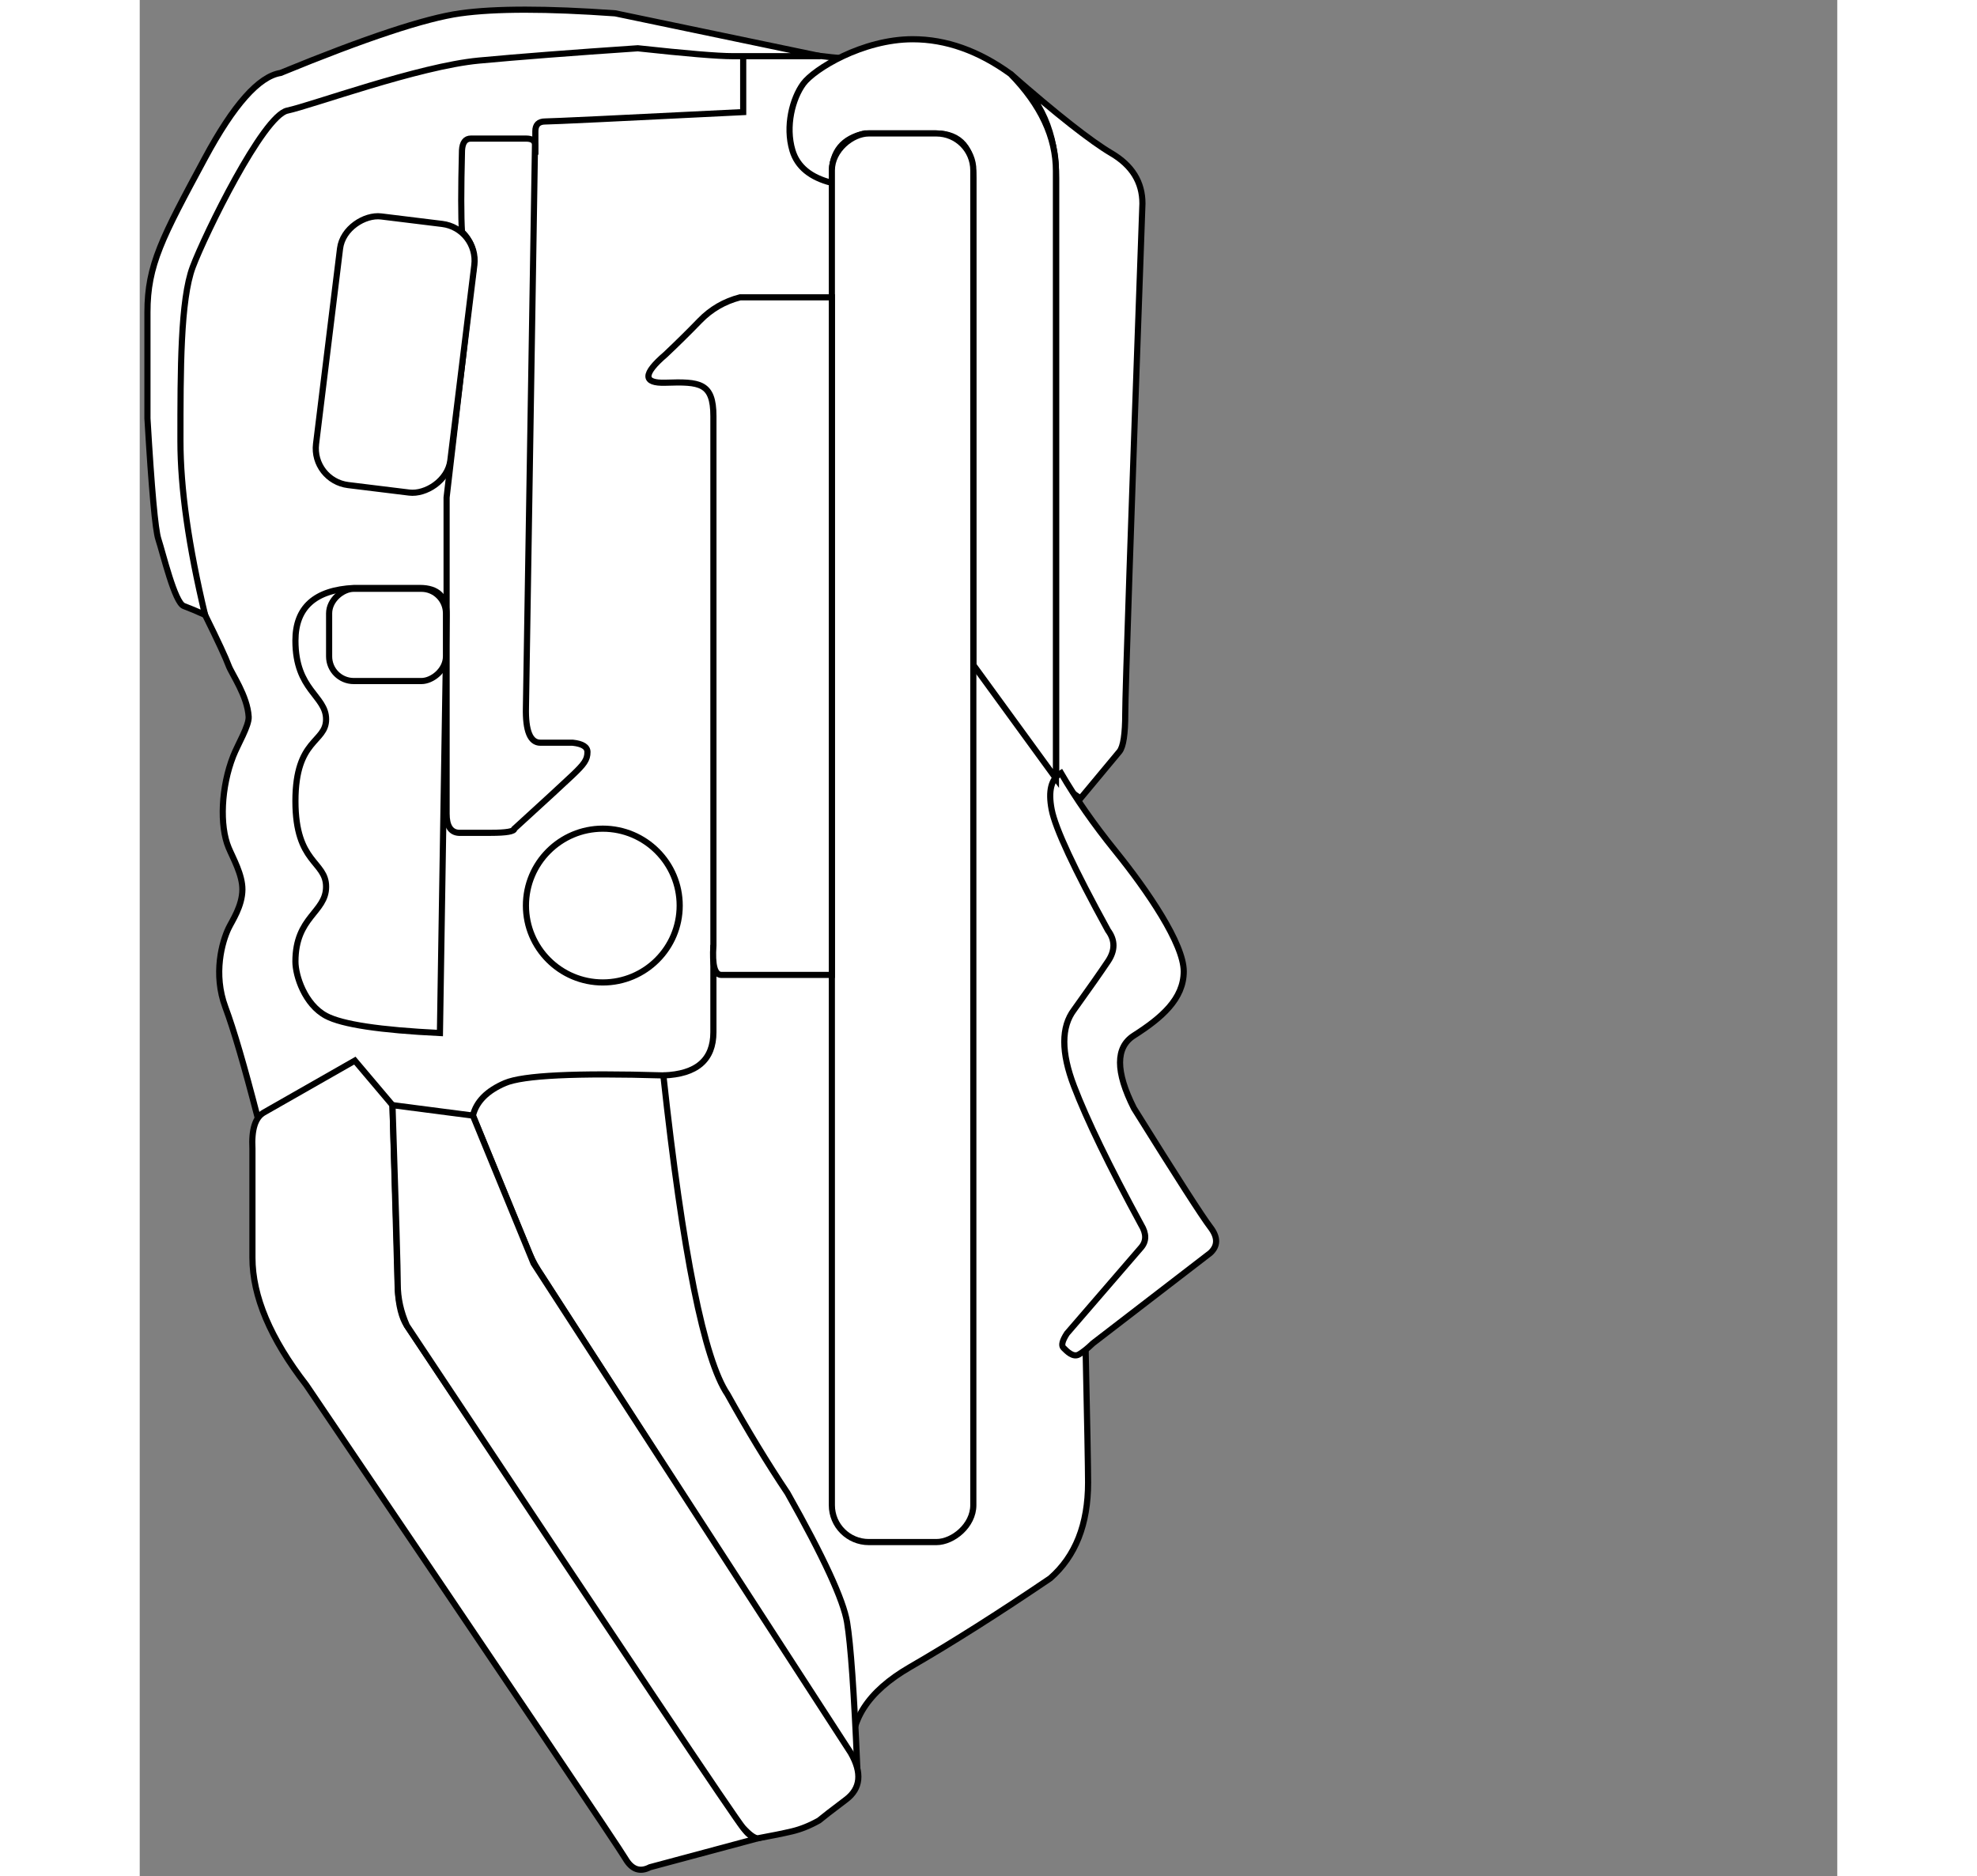 <?xml version="1.0" encoding="UTF-8"?>
<svg width="176px" height="167px" viewBox="0 0 276 305" version="1.1" xmlns="http://www.w3.org/2000/svg" xmlns:xlink="http://www.w3.org/1999/xlink">
    <rect x="0" y="0" width="276" height="305" fill="#808080" stroke="none"/>
    <title>TRANGOPIVOT</title>
    <g id="Page-1" stroke="none" stroke-width="1" fill="none" fill-rule="evenodd">
        <g id="TRANGOPIVOT" transform="translate(88.254, 152.462) rotate(270) translate(-88.254, -152.462) translate(-63.246, 65.462)" fill="#FFFFFF" stroke="#000000">
            <path d="M18.444,114.647 C24.142,114.004 28.974,117.116 32.941,123.98 C36.909,130.845 41.72,138.445 47.375,146.78 C50.962,150.885 56.15,152.937 62.94,152.937 C64.994,152.937 73.09,152.794 87.271,152.481 C91.785,152.381 96.57,163.612 102.32,163.477 C108.741,163.328 118.627,154.897 130.243,154.068 C135.63,153.684 142.499,159.23 151.736,158.765 C157.076,158.496 165.091,150.005 174.938,149.244 C190.472,148.043 226.249,147.521 282.269,147.679 C283.555,147.364 285.49,146.149 288.072,144.033 C290.654,141.918 292.846,130.999 294.649,111.278 L299.75,66.294 L288.072,18.965 L260.012,3.625 L219.469,3.625 L204.007,9.366 C199.761,11.462 197.01,12.74 195.753,13.2 C194.431,13.683 190.838,16.261 187.44,16.456 C185.989,16.54 182.965,14.698 181.019,13.936 C176.038,11.984 169.742,11.701 166.155,13.2 C164.459,13.908 161.764,15.454 159.347,15.437 C156.648,15.417 154.252,13.761 153.083,13.2 C150.866,12.135 145.64,10.648 140.214,12.673 C136.596,14.023 130.651,15.764 122.379,17.898 L18.444,114.647 Z" id="background"></path>
            <path d="M122.601,52.916 C124.874,53.469 126.637,55.212 127.89,58.145 C129.143,61.079 129.558,69.657 129.135,83.881 C100.198,87.031 82.918,90.507 77.297,94.309 C71.38,97.601 66.025,100.853 61.233,104.068 C50.828,109.935 43.822,113.165 40.214,113.755 C36.607,114.345 28.853,114.893 16.954,115.398 L96.59,64.11 C97.804,63.283 98.949,62.64 100.025,62.181 C101.1,61.722 108.625,58.634 122.601,52.916 Z" id="background"></path>
            <path d="M278.814,63.07 L282.607,63.07 C283.678,63.063 284.214,63.596 284.214,64.669 C284.214,65.742 284.722,76.473 285.739,96.862 L294.515,96.862" id="path"></path>
            <path d="M129.135,83.881 C129.319,89.306 131.66,92.018 136.157,92.018 C140.655,92.018 145.389,92.018 150.361,92.018" id="path"></path>
            <path d="M174.167,151.699 L181.796,158.046 C182.584,158.669 184.649,158.981 187.993,158.981 C191.337,158.981 218.966,159.912 270.881,161.773 C274.34,161.773 277.06,160.094 279.039,156.736 C281.018,153.378 285.32,147.91 291.945,140.331 C287.948,145.27 282.293,147.739 274.981,147.739 C267.668,147.739 234.966,147.739 176.874,147.739 L174.167,151.699 Z" id="h13"></path>
            <path d="M85.574,153.712 L100.261,172.799 C101.423,174.069 102.831,174.069 104.484,172.799 C106.137,171.528 112.578,167.389 123.807,160.383 C129.764,157.384 133.7,157.384 135.613,160.383 C138.484,164.882 141.568,168.49 146.046,168.49 C150.525,168.49 159.145,162.613 165.629,157.37 C169.952,153.875 174.172,150.931 178.287,148.536 C177.374,146.935 175.393,146.429 172.344,147.018 C169.294,147.608 162.746,150.662 152.698,156.18 C151.115,157.355 149.445,157.355 147.688,156.18 C145.931,155.004 143.301,153.161 139.8,150.648 C137.009,148.544 132.868,148.544 127.379,150.648 C121.889,152.752 114.377,156.393 104.844,161.57 C103.414,162.439 102.188,162.439 101.164,161.57 C100.141,160.701 95.481,156.678 87.183,149.501 C86.006,148.739 85.228,148.549 84.848,148.93 C84.279,149.501 83.233,150.498 83.77,151.447 C84.128,152.079 84.729,152.834 85.574,153.712 Z" id="h12"></path>
            <path d="M274.23,111.278 C275.105,107.802 276.856,105.668 279.485,104.876 C283.428,103.689 287.952,104.876 290.348,106.633 C292.743,108.389 297.584,116.29 297.584,124.418 C297.584,129.837 295.704,135.141 291.945,140.331 C286.909,145.251 281.652,147.711 276.176,147.711 C270.7,147.711 237.777,147.711 177.41,147.711 L195.869,134.278 L274.967,134.278 C279.835,134.247 282.269,132.206 282.269,128.152 C282.269,124.099 282.269,120.266 282.269,116.651 C281.506,113.069 279.331,111.278 275.744,111.278 C275.445,111.278 274.94,111.278 274.23,111.278 Z" id="h11"></path>
            <rect id="h10" x="53.269" y="111.278" width="229" height="23" rx="6"></rect>
            <path d="M145.473,111.278 L255.626,111.278 L255.626,96.359 C254.966,93.811 253.699,91.628 251.825,89.81 C249.951,87.992 248.119,86.136 246.33,84.24 C243.15,80.527 241.622,80.527 241.745,84.24 C241.93,89.81 241.755,92.02 236.3,92.02 C232.664,92.02 203.985,92.02 150.264,92.02 C147.07,91.801 145.473,92.23 145.473,93.306 L145.473,111.278 Z" id="h9"></path>
            <circle id="h8" cx="156.746" cy="74.038" r="12.5"></circle>
            <path d="M280.418,63.011 L188.937,61.538 C185.126,61.452 183.221,62.235 183.221,63.889 C183.221,65.542 183.221,67.291 183.221,69.135 C183.049,70.739 182.543,71.541 181.704,71.541 C180.446,71.541 179.727,70.988 177.961,69.135 C176.785,67.9 173.88,64.743 169.246,59.666 C168.796,59.666 168.57,58.361 168.57,55.749 C168.57,53.138 168.57,51.431 168.57,50.626 C168.65,49.301 169.683,48.639 171.667,48.639 C173.652,48.639 189.84,48.639 220.231,48.639 L223.09,48.639 C241.065,50.75 252.487,52.068 257.356,52.596 C259.904,52.872 263.343,54.135 266.273,51.142 C268.667,50.978 273.088,50.978 279.535,51.142 C280.801,51.216 281.434,51.701 281.434,52.596 C281.434,53.938 281.434,60.066 281.434,61.538 C281.434,62.52 281.095,63.011 280.418,63.011 Z" id="h7"></path>
            <path d="M204.007,9.366 C215.15,6.698 224.573,5.364 232.275,5.364 C243.829,5.364 255.224,5.364 260.554,7.365 C265.884,9.366 285.142,18.792 285.98,22.737 C286.819,26.682 293.202,44.116 294.114,53.881 C294.722,60.39 295.389,69.005 296.114,79.725 C295.258,87.593 294.829,92.731 294.829,95.139 C294.829,97.547 294.829,102.312 294.829,109.435 L301.794,76.052 C302.587,64.959 302.587,56.566 301.794,50.874 C301.001,45.182 297.77,35.439 292.102,21.645 C291.538,18.116 286.933,14.023 278.287,9.366 C265.318,2.381 260.901,0 253.198,0 C248.062,0 242.313,0 235.949,0 C224.379,0.682 217.83,1.273 216.304,1.776 C214.014,2.529 206.005,4.429 205.449,5.897 C205.078,6.876 204.598,8.032 204.007,9.366 Z" id="h6"></path>
            <rect id="h5" transform="translate(246.33, 40.281) rotate(7) translate(-246.33, -40.281) " x="224.33" y="29.281" width="44" height="22" rx="6"></rect>
            <path d="M136.023,47.555 L204.007,48.639 C206.921,48.678 208.378,47.223 208.378,44.276 C208.378,41.329 208.378,37.767 208.378,33.59 C208.066,27.237 205.21,24.06 199.81,24.06 C191.711,24.06 190.891,29.045 187.032,29.045 C183.172,29.045 183.936,24.06 173.73,24.06 C163.525,24.06 164.015,29.045 159.806,29.045 C155.598,29.045 154.969,24.06 147.638,24.06 C145.337,24.06 140.664,25.573 138.813,29.045 C137.426,31.647 136.496,37.817 136.023,47.555 Z" id="h3"></path>
            <rect id="h4" x="193.246" y="29.538" width="15" height="19" rx="4"></rect>
            <path d="M5.113,99.246 L0.408,81.7 C-0.437,80.079 0.03,78.749 1.809,77.712 C3.588,76.675 29.256,59.376 78.814,25.816 C86.341,19.986 93.237,17.071 99.5,17.071 C105.763,17.071 111.662,17.071 117.199,17.071 C120.347,16.904 122.318,17.528 123.11,18.942 C123.903,20.357 126.712,25.284 131.537,33.722 L124.299,39.839 L94.305,40.696 C91.683,40.852 89.741,41.343 88.477,42.168 C87.213,42.993 60.003,61.215 6.845,96.834 C6.276,97.248 5.89,97.595 5.689,97.876 C5.488,98.156 5.296,98.613 5.113,99.246 Z" id="h2"></path>
            <path d="M122.601,52.916 L98.586,62.776 L18.989,114.359 C15.731,116.219 13.206,115.964 11.414,113.593 C9.622,111.223 8.485,109.753 8.004,109.183 C7.167,107.69 6.58,106.232 6.243,104.808 C5.906,103.384 5.529,101.53 5.113,99.246 C5.113,98.692 5.691,97.887 6.845,96.834 C8,95.78 35.211,77.558 88.477,42.168 C90.687,41.186 92.925,40.695 95.189,40.695 C97.454,40.695 107.157,40.409 124.299,39.839 L122.601,52.916 Z" id="h1"></path>
        </g>
    </g>
</svg>
